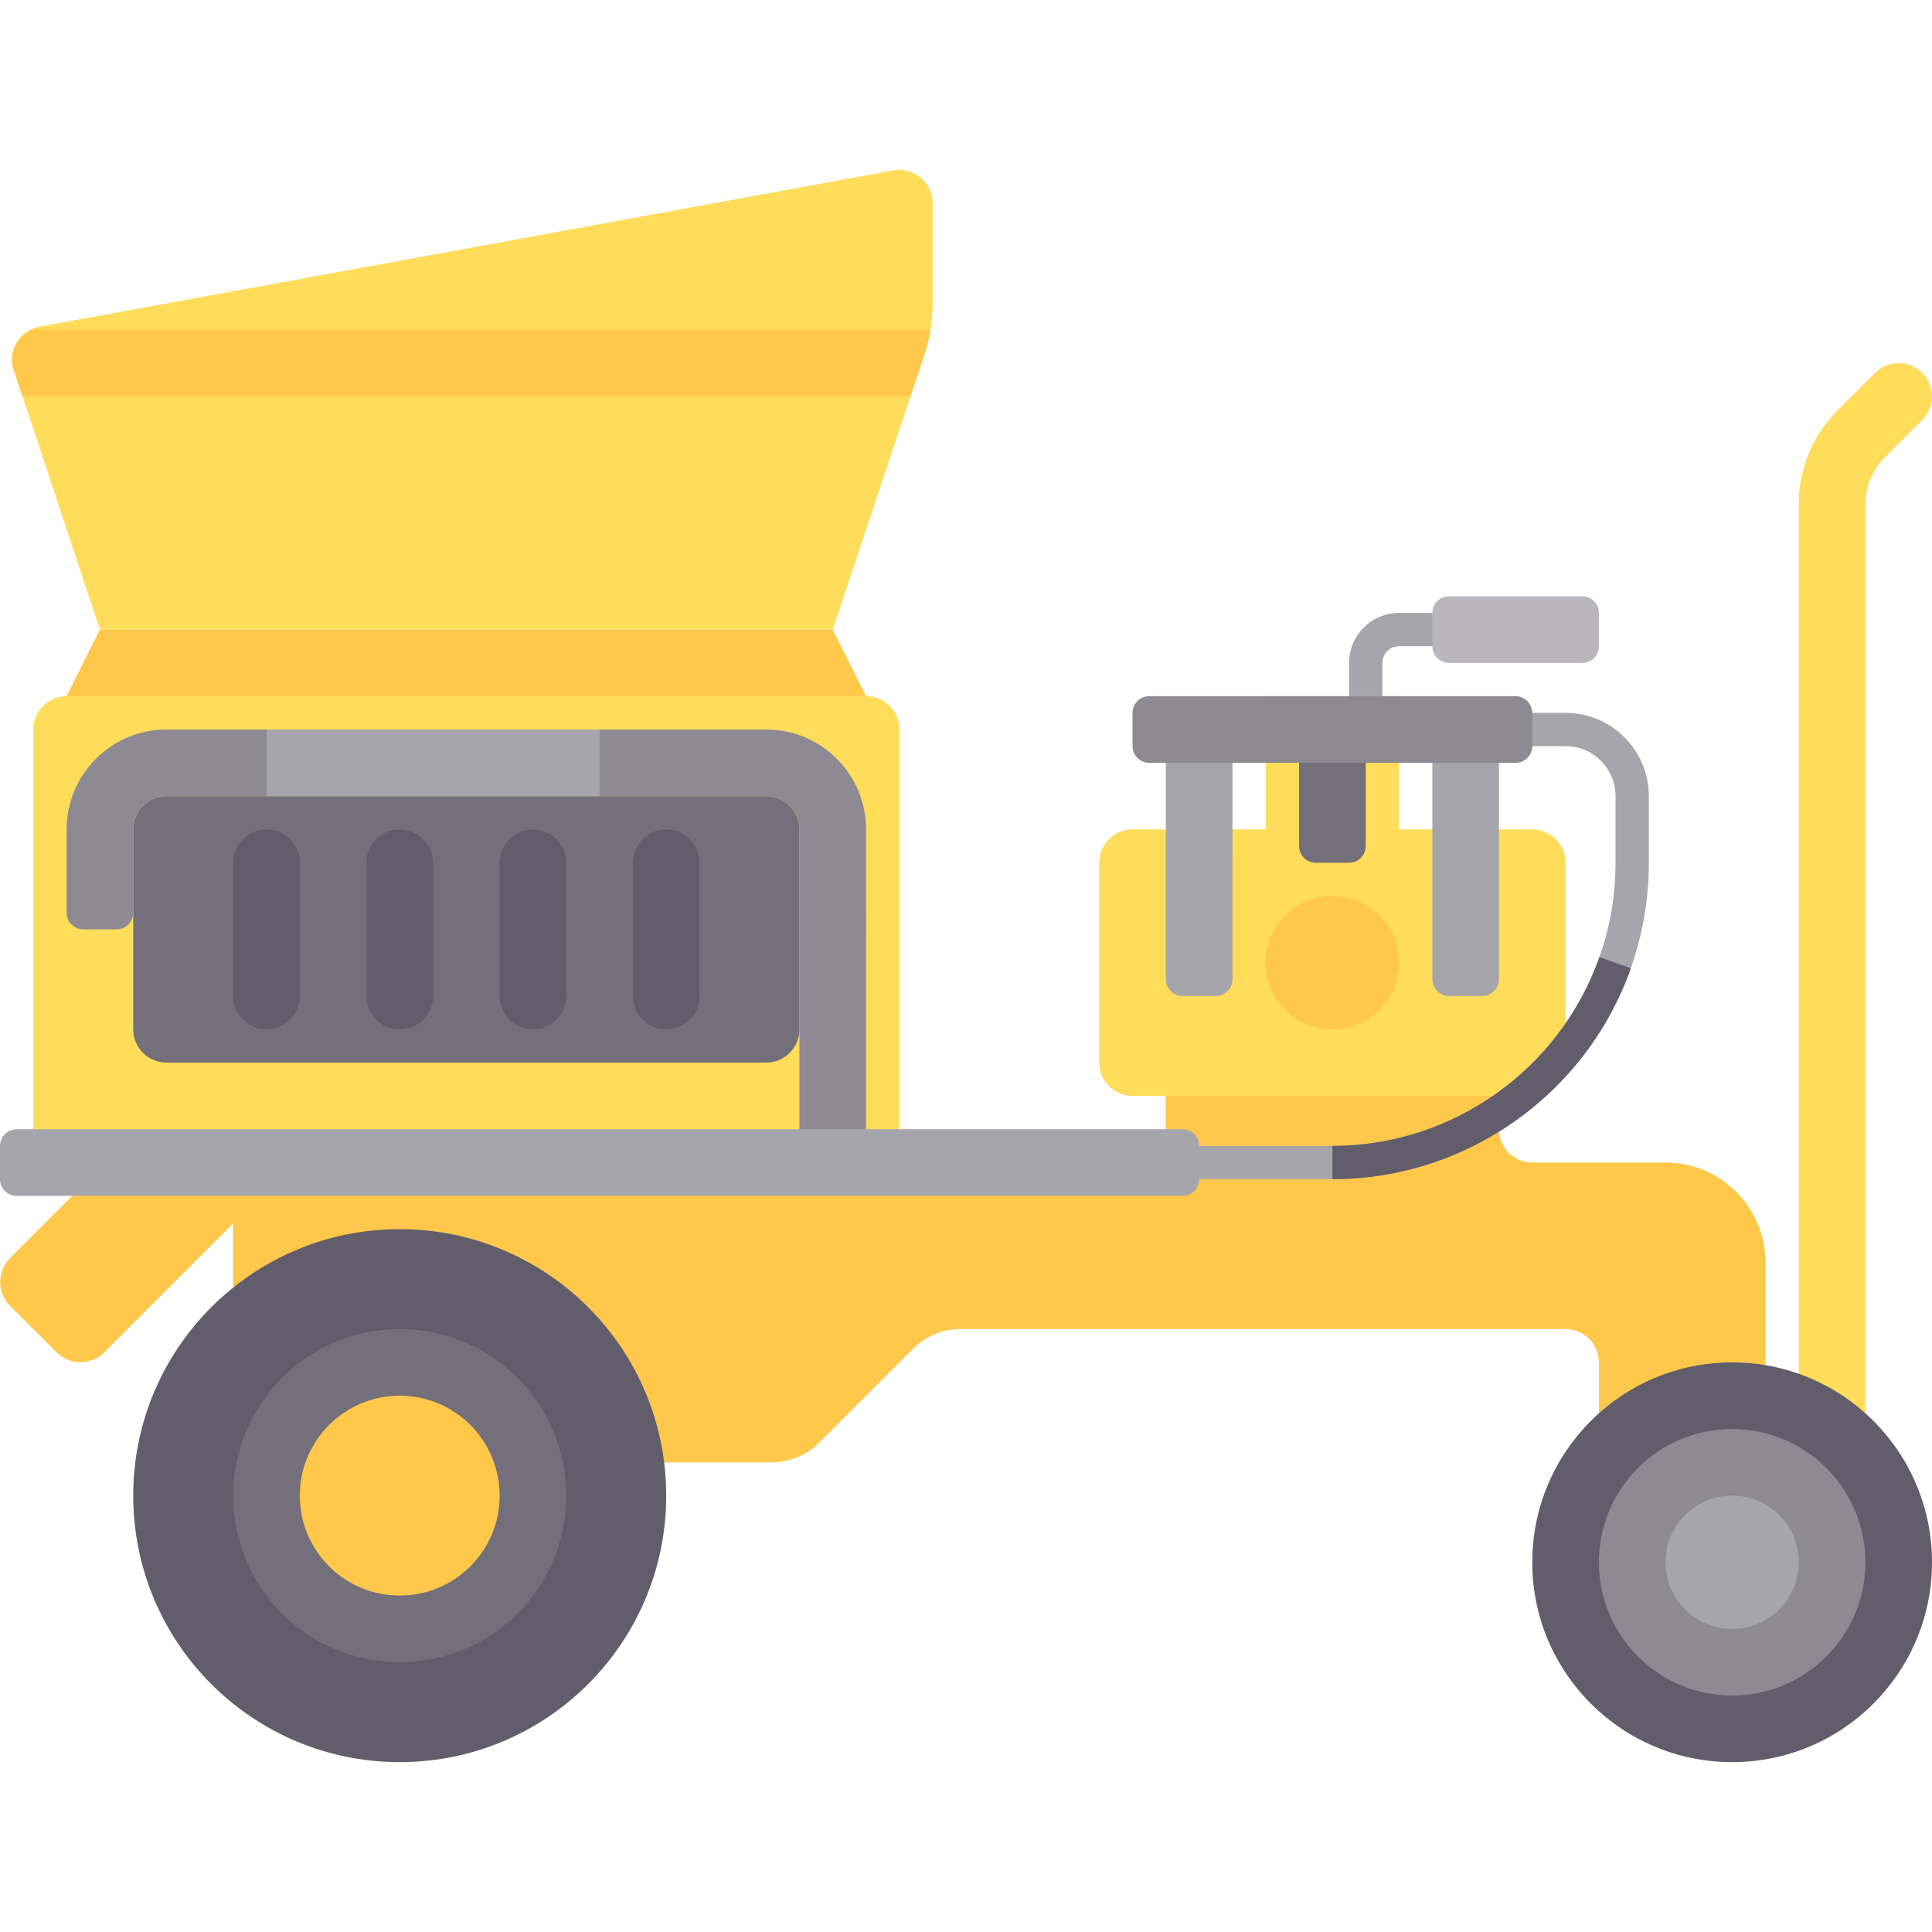 <?xml version="1.0" encoding="iso-8859-1"?>
<!-- Generator: Adobe Illustrator 19.0.0, SVG Export Plug-In . SVG Version: 6.00 Build 0)  -->
<svg version="1.1" id="Layer_1" xmlns="http://www.w3.org/2000/svg" xmlns:xlink="http://www.w3.org/1999/xlink" x="0px" y="0px"
	 viewBox="0 0 512.001 512.001" style="enable-background:new 0 0 512.001 512.001;" xml:space="preserve">
<path style="fill:#A7A5AC;" d="M366.345,193.328h-8.828v-17.655c0-7.302,5.94-13.241,13.241-13.241h17.655v8.828h-17.655
	c-2.431,0-4.414,1.983-4.414,4.414V193.328z"/>
<g>
	<polygon style="fill:#FFC84B;" points="26.483,166.846 17.655,184.5 17.655,193.328 229.517,193.328 229.517,184.5 220.69,166.846 
			"/>
	<path style="fill:#FFC84B;" d="M441.379,308.087h-35.31c-4.875,0-8.828-3.953-8.828-8.828v-17.655h-88.276v17.655
		c0,4.875-3.953,8.828-8.828,8.828H28L2.677,333.41c-3.497,3.497-3.497,9.167,0,12.665l12.3,12.3c3.497,3.497,9.167,3.497,12.665,0
		l34.151-34.151v63.31h142.755c4.683,0,9.173-1.86,12.484-5.171l24.967-24.968c3.311-3.311,7.802-5.172,12.486-5.172h160.412
		c4.875,0,8.828,3.953,8.828,8.828v17.655h44.138v-44.138C467.862,319.944,456.006,308.087,441.379,308.087z"/>
</g>
<path style="fill:#FFDC5A;" d="M485.517,422.845c-4.875,0-8.828-3.953-8.828-8.828v-280.34c0-9.431,3.672-18.302,10.345-24.97
	l9.897-9.897c3.448-3.448,9.035-3.448,12.483,0c3.448,3.448,3.448,9.035,0,12.482l-9.897,9.897
	c-3.336,3.336-5.173,7.772-5.173,12.487v280.34C494.345,418.893,490.392,422.845,485.517,422.845z"/>
<g>
	<circle style="fill:#625D6B;" cx="105.931" cy="396.36" r="70.621"/>
	<circle style="fill:#625D6B;" cx="459.034" cy="414.015" r="52.966"/>
</g>
<circle style="fill:#736F7B;" cx="105.931" cy="396.36" r="44.138"/>
<circle style="fill:#FFC84B;" cx="105.931" cy="396.36" r="26.483"/>
<circle style="fill:#8D8A94;" cx="459.034" cy="414.015" r="35.31"/>
<circle style="fill:#A7A5AC;" cx="459.034" cy="414.015" r="17.655"/>
<path style="fill:#FFDC5A;" d="M229.517,308.087H17.655c-4.875,0-8.828-3.953-8.828-8.828V193.328c0-4.875,3.953-8.828,8.828-8.828
	h211.862c4.875,0,8.828,3.953,8.828,8.828v105.931C238.345,304.135,234.392,308.087,229.517,308.087z"/>
<path style="fill:#736F7B;" d="M203.034,281.604H44.138c-4.875,0-8.828-3.953-8.828-8.828v-52.966c0-4.875,3.953-8.828,8.828-8.828
	h158.897c4.875,0,8.828,3.953,8.828,8.828v52.966C211.862,277.652,207.91,281.604,203.034,281.604z"/>
<g>
	<path style="fill:#625D6B;" d="M70.621,272.776L70.621,272.776c-4.875,0-8.828-3.953-8.828-8.828v-35.31
		c0-4.875,3.953-8.828,8.828-8.828l0,0c4.875,0,8.828,3.953,8.828,8.828v35.31C79.448,268.825,75.496,272.776,70.621,272.776z"/>
	<path style="fill:#625D6B;" d="M105.931,272.776L105.931,272.776c-4.875,0-8.828-3.953-8.828-8.828v-35.31
		c0-4.875,3.953-8.828,8.828-8.828l0,0c4.875,0,8.828,3.953,8.828,8.828v35.31C114.759,268.825,110.806,272.776,105.931,272.776z"/>
	<path style="fill:#625D6B;" d="M141.241,272.776L141.241,272.776c-4.875,0-8.828-3.953-8.828-8.828v-35.31
		c0-4.875,3.953-8.828,8.828-8.828l0,0c4.875,0,8.828,3.953,8.828,8.828v35.31C150.069,268.825,146.116,272.776,141.241,272.776z"/>
	<path style="fill:#625D6B;" d="M176.552,272.776L176.552,272.776c-4.875,0-8.828-3.953-8.828-8.828v-35.31
		c0-4.875,3.953-8.828,8.828-8.828l0,0c4.875,0,8.828,3.953,8.828,8.828v35.31C185.379,268.825,181.427,272.776,176.552,272.776z"/>
</g>
<path style="fill:#FFDC5A;" d="M26.483,166.846H220.69l24.217-72.653c1.501-4.501,2.265-9.214,2.265-13.958V53.85
	c0-5.512-4.995-9.676-10.417-8.683L10.426,86.59c-5.277,0.966-8.479,6.375-6.788,11.466L26.483,166.846z"/>
<path style="fill:#FFC84B;" d="M8.508,87.398c-4.025,1.802-6.33,6.261-4.871,10.658l2.324,6.997h235.326l3.62-10.86
	c0.74-2.22,1.293-4.493,1.673-6.795H8.508z"/>
<path style="fill:#FFDC5A;" d="M370.759,219.811V184.5h-35.31v35.31h-35.31c-4.875,0-8.828,3.953-8.828,8.828v52.965
	c0,4.875,3.953,8.828,8.828,8.828h105.931c4.875,0,8.828-3.953,8.828-8.828v-52.965c0-4.875-3.953-8.828-8.828-8.828H370.759z"/>
<path style="fill:#736F7B;" d="M357.517,228.638h-8.828c-2.438,0-4.414-1.976-4.414-4.414v-30.897h17.655v30.897
	C361.931,226.663,359.955,228.638,357.517,228.638z"/>
<circle style="fill:#FFC84B;" cx="353.103" cy="255.119" r="17.655"/>
<g>
	<path style="fill:#A7A5AC;" d="M326.621,193.328h-17.655v66.207c0,2.438,1.976,4.414,4.414,4.414h8.828
		c2.438,0,4.414-1.976,4.414-4.414V193.328z"/>
	<path style="fill:#A7A5AC;" d="M397.241,193.328h-17.655v66.207c0,2.438,1.976,4.414,4.414,4.414h8.828
		c2.438,0,4.414-1.976,4.414-4.414V193.328z"/>
</g>
<path style="fill:#B9B7BD;" d="M419.31,175.674H384c-2.438,0-4.414-1.976-4.414-4.414v-8.828c0-2.438,1.976-4.414,4.414-4.414h35.31
	c2.438,0,4.414,1.976,4.414,4.414v8.828C423.724,173.698,421.748,175.674,419.31,175.674z"/>
<path style="fill:#A7A5AC;" d="M353.103,312.5h-44.138v-8.828h44.138c41.37,0,75.034-33.664,75.034-75.034v-17.655
	c0-7.302-5.94-13.241-13.241-13.241h-17.655v-8.828h17.655c12.172,0,22.069,9.897,22.069,22.069v17.655
	C436.966,274.881,399.345,312.5,353.103,312.5z"/>
<path style="fill:#8D8A94;" d="M401.655,202.156h-97.103c-2.438,0-4.414-1.976-4.414-4.414v-8.828c0-2.438,1.976-4.414,4.414-4.414
	h97.103c2.438,0,4.414,1.976,4.414,4.414v8.828C406.069,200.18,404.093,202.156,401.655,202.156z"/>
<path style="fill:#625D6B;" d="M353.103,312.5v-8.828c31.75,0,60.19-20.104,70.767-50.026l8.328,2.948
	C420.371,290.035,388.586,312.5,353.103,312.5z"/>
<path style="fill:#8D8A94;" d="M229.517,308.087h-17.655v-88.276c0-4.875-3.953-8.828-8.828-8.828H44.138
	c-4.875,0-8.828,3.953-8.828,8.828v22.069c0,2.438-1.976,4.414-4.414,4.414h-8.828c-2.438,0-4.414-1.976-4.414-4.414v-22.069
	c0-14.626,11.857-26.483,26.483-26.483h158.897c14.626,0,26.483,11.857,26.483,26.483V308.087z"/>
<g>
	<path style="fill:#A7A5AC;" d="M313.379,316.914H4.414C1.976,316.914,0,314.938,0,312.5v-8.828c0-2.438,1.976-4.414,4.414-4.414
		h308.966c2.438,0,4.414,1.976,4.414,4.414v8.828C317.793,314.939,315.817,316.914,313.379,316.914z"/>
	<rect x="70.621" y="193.326" style="fill:#A7A5AC;" width="88.276" height="17.655"/>
</g>
<g>
</g>
<g>
</g>
<g>
</g>
<g>
</g>
<g>
</g>
<g>
</g>
<g>
</g>
<g>
</g>
<g>
</g>
<g>
</g>
<g>
</g>
<g>
</g>
<g>
</g>
<g>
</g>
<g>
</g>
</svg>
